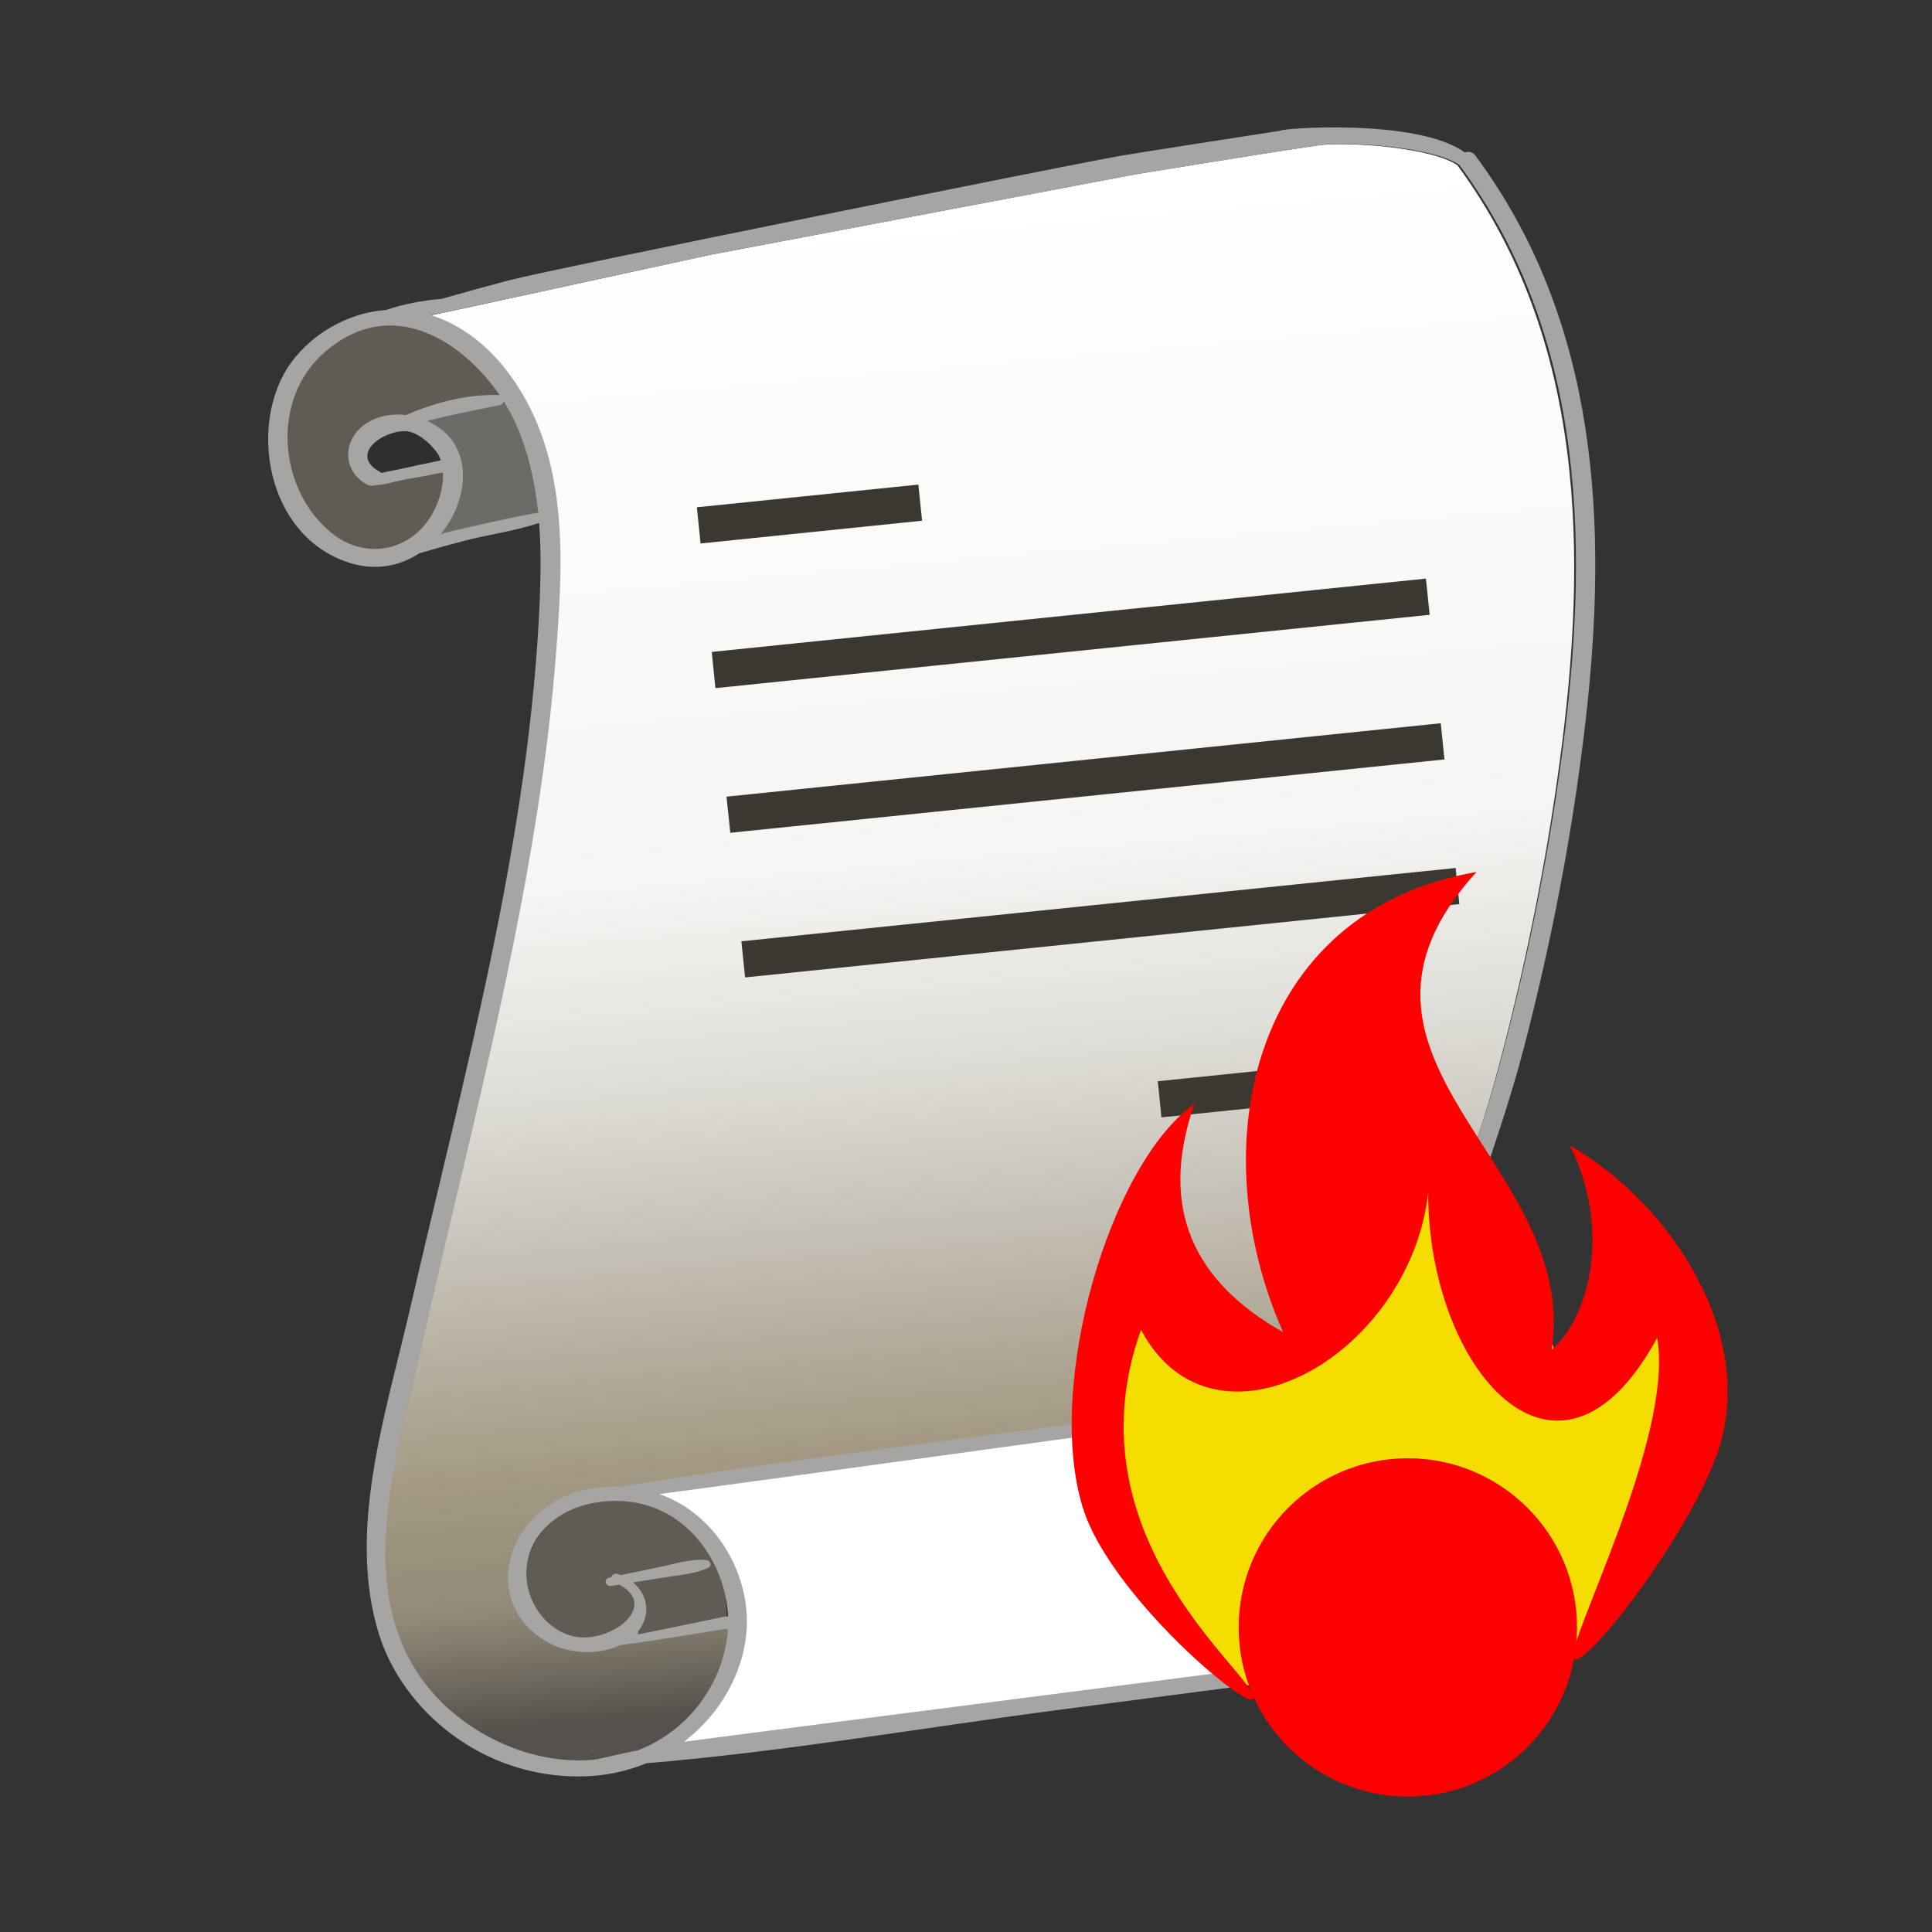 <?xml version="1.0" encoding="UTF-8" standalone="no"?><!DOCTYPE svg PUBLIC "-//W3C//DTD SVG 1.1//EN" "http://www.w3.org/Graphics/SVG/1.1/DTD/svg11.dtd"><svg width="23px" height="23px" version="1.1" xmlns="http://www.w3.org/2000/svg" xmlns:xlink="http://www.w3.org/1999/xlink" xml:space="preserve" style="fill-rule:evenodd;clip-rule:evenodd;stroke-linejoin:round;stroke-miterlimit:1.414;"><rect width="100%" height="100%" fill="#333333" stroke="none"/><rect id="topic.-read.-hot" x="0.2" y="0.5" width="22" height="22" style="fill:none;"/><path d="M7.061,21.028c-0.772,0.07 -1.515,-0.321 -1.939,-0.817c-0.984,-1.147 -0.408,-2.848 -0.116,-4.148c0.311,-1.389 0.66,-2.773 0.957,-4.163c0.295,-1.386 0.54,-2.781 0.642,-4.18c0.082,-1.117 0.139,-2.356 -0.61,-3.317c-0.211,-0.272 -0.514,-0.527 -0.888,-0.644c0.037,-0.004 3.341,-0.724 3.341,-0.724l5.047,-0.956c0,0 1.504,-0.247 2.179,-0.346c0.371,-0.054 1.376,0.025 1.676,0.234c1.536,2.089 1.544,4.663 1.222,7.072c-0.172,1.287 -0.432,2.569 -0.779,3.838c-0.325,1.184 -0.892,2.379 -0.975,3.588c-1.486,0.194 -2.97,0.404 -4.456,0.604c-0.346,0.047 -3.715,0.476 -4.992,0.695c-0.088,-0.004 -0.18,-0.001 -0.276,0.011c-1.073,0.126 -1.382,1.304 -0.485,1.782c0.238,0.127 0.552,0.127 0.808,0.004c0.304,-0.036 0.575,-0.127 0.878,-0.179c0.014,0.001 0.196,-0.006 0.301,-0.027c0.007,-0.001 0.094,-0.025 0.094,-0.019c-0.044,0.581 -0.456,1.324 -1.111,1.579c-0.15,0.027 -0.361,0.081 -0.51,0.112c-0.004,0.001 -0.007,0.001 -0.008,0.001Z" style="fill:url(#_Linear1);"/><path d="M7.041,20.837l0.008,-0.001c0.009,-0.013 -0.014,-0.001 -0.008,0.001Z" style="fill:#e8d29c;"/><path d="M18.012,16.379c0.938,-0.009 1.448,0.998 1.383,1.653c-0.063,0.655 -0.547,1.083 -1.152,1.473c-0.014,0.01 -0.023,0.02 -0.03,0.031c-0.105,0.014 -10.035,1.286 -10.209,1.314c0.451,-0.342 0.73,-0.85 0.768,-1.363c0.048,-0.657 -0.348,-1.471 -1.072,-1.73c0.182,-0.02 10.302,-1.35 10.312,-1.378Z" style="fill:#fff;"/><path d="M8.542,18.576c0.111,0.208 0.1,0.529 0.111,0.746c-0.01,-0.001 -0.021,-0.001 -0.034,0.001c-0.076,0.015 -0.962,0.183 -1.061,0.2c0.008,-0.008 -0.012,-0.105 -0.005,-0.115c0.157,-0.195 0.11,-0.454 -0.066,-0.601c0.131,-0.02 0.281,-0.065 0.411,-0.087c0.173,-0.027 0.327,0.034 0.482,-0.041c0.027,-0.014 0.06,-0.031 0.05,-0.053c-0.009,-0.016 -0.015,0.025 -0.037,0.024c-0.193,-0.017 -0.393,0.051 -0.582,0.089c-0.145,0.03 -0.29,0.061 -0.436,0.092c-0.01,-0.004 -0.02,-0.009 -0.03,-0.013c-0.042,-0.014 -0.075,0.009 -0.084,0.037c-0.009,0.002 -0.018,0.004 -0.027,0.005c-0.069,0.015 0.113,-0.027 0.182,-0.038c0.031,-0.005 -0.008,0.043 0.023,0.038c0.507,0.266 -0.245,0.835 -0.686,0.683c-0.27,-0.094 -0.437,-0.342 -0.485,-0.57c-0.101,-0.471 0.241,-1.031 0.843,-1.113c0.656,-0.088 1.193,0.269 1.431,0.716Z" style="fill:#605c54;"/><path d="M6.064,4.736c-0.414,-0.012 -0.816,0.111 -1.2,0.271c-0.184,-0.021 -0.307,-0.021 -0.465,0.087c-0.301,0.206 -0.301,0.436 0.006,0.607c0.165,0.092 0.074,0.037 0.111,0.026c0.113,-0.005 0.191,-0.063 0.279,-0.078c0.17,-0.03 0.349,-0.028 0.518,-0.062c0.009,0.166 -0.053,0.417 -0.134,0.561c-0.266,0.483 -0.875,0.628 -1.337,0.268c-0.683,-0.534 -0.79,-1.661 -0.071,-2.255c0.888,-0.733 1.825,-0.078 2.293,0.575Z" style="fill:#605c54;"/><path d="M6.225,5.077c0.158,0.346 0.223,0.768 0.166,1.108c-0.085,0.001 -1.211,0.221 -1.293,0.251c0.285,-0.346 0.503,-0.841 0.236,-1.155c-0.067,-0.077 -0.262,-0.199 -0.367,-0.246c0.279,-0.073 0.6,-0.165 0.901,-0.212c0.237,-0.036 0.146,-0.02 0.157,-0.037c0.05,0.08 0.165,0.214 0.2,0.291Z" style="fill:#6d6b66;"/><path d="M5.316,5.48c0.007,0.016 -0.091,0.064 -0.086,0.08c-0.17,0.034 -0.34,0.071 -0.51,0.109c-0.016,0.004 -0.109,0.019 -0.195,0.041c-0.006,-0.006 -0.092,-0.035 -0.102,-0.04c-0.347,-0.19 0.073,-0.567 0.364,-0.578c0.173,-0.006 0.484,0.294 0.529,0.388Z" style="fill:#302f2d;"/><path id="path4771" d="M5.229,5.433c0.007,0.016 0.012,0.032 0.017,0.048c-0.171,0.034 -0.34,0.072 -0.51,0.109c-0.016,0.004 -0.109,0.019 -0.196,0.041c-0.006,-0.006 -0.013,-0.011 -0.022,-0.017c-0.347,-0.189 0.001,-0.472 0.292,-0.482c0.173,-0.006 0.374,0.207 0.419,0.301m0.719,-0.73c-0.379,-0.013 -0.767,0.087 -1.116,0.238c-0.168,-0.02 -0.344,0.008 -0.488,0.111c-0.274,0.195 -0.263,0.559 0.022,0.714c0.036,0.02 0.075,0.021 0.109,0.01c0.104,-0.004 0.253,-0.051 0.334,-0.065c0.155,-0.027 0.31,-0.055 0.464,-0.087c0.009,0.159 -0.04,0.33 -0.112,0.467c-0.241,0.46 -0.796,0.595 -1.219,0.25c-0.626,-0.512 -0.727,-1.588 -0.074,-2.151c0.807,-0.695 1.65,-0.112 2.08,0.513m0.182,0.319c0.158,0.346 0.239,0.713 0.277,1.084c-0.085,0.001 -1.078,0.222 -1.159,0.251c0.285,-0.346 0.368,-0.841 0.102,-1.155c-0.067,-0.077 -0.16,-0.144 -0.265,-0.19c0.279,-0.074 0.563,-0.127 0.862,-0.189c0.024,-0.005 0.043,-0.02 0.055,-0.037c0.049,0.08 0.093,0.159 0.128,0.236m2.356,13.567c0.111,0.208 0.172,0.437 0.182,0.654c-0.009,-0.001 -0.02,-0.001 -0.033,0.001c-0.077,0.015 -0.946,0.197 -1.044,0.214c0.008,-0.008 -0.001,-0.03 0.006,-0.039c0.157,-0.196 0.114,-0.434 -0.061,-0.581c0.13,-0.02 0.26,-0.041 0.391,-0.062c0.173,-0.028 0.351,-0.038 0.506,-0.113c0.027,-0.014 0.032,-0.04 0.021,-0.062c-0.008,-0.015 -0.024,-0.029 -0.046,-0.03c-0.193,-0.017 -0.393,0.052 -0.581,0.09c-0.146,0.029 -0.29,0.06 -0.436,0.091c-0.01,-0.004 -0.02,-0.008 -0.03,-0.013c-0.042,-0.014 -0.076,0.009 -0.085,0.037c-0.008,0.002 -0.018,0.004 -0.026,0.006c-0.069,0.015 -0.042,0.108 0.027,0.098c0.031,-0.005 0.063,-0.01 0.094,-0.015c0.507,0.265 -0.161,0.752 -0.603,0.599c-0.27,-0.093 -0.436,-0.342 -0.485,-0.57c-0.1,-0.471 0.244,-0.931 0.846,-1.012c0.657,-0.089 1.119,0.26 1.357,0.707m9.396,-2.197c0.913,-0.008 1.409,0.969 1.346,1.605c-0.062,0.636 -0.533,1.052 -1.122,1.431c-0.014,0.009 -0.022,0.019 -0.029,0.03c-0.103,0.013 -9.767,1.251 -9.937,1.278c0.439,-0.332 0.711,-0.826 0.748,-1.324c0.047,-0.637 -0.333,-1.375 -1.037,-1.626c0.177,-0.019 10.021,-1.366 10.031,-1.394m-0.509,-14.429c1.535,2.079 1.542,4.643 1.219,7.042c-0.172,1.281 -0.433,2.559 -0.781,3.822c-0.325,1.18 -0.892,2.37 -0.976,3.574c-1.486,0.194 -2.97,0.403 -4.455,0.603c-0.347,0.047 -3.716,0.475 -4.993,0.694c-0.088,-0.003 -0.18,0 -0.276,0.012c-1.073,0.126 -1.462,1.378 -0.565,1.854c0.238,0.126 0.584,0.142 0.839,0.02c0.305,-0.037 0.962,-0.144 1.265,-0.196c0.013,0.002 -0.106,0.021 0,0c0.006,-0.001 0.174,0.353 0.18,0.35c0,0.006 -0.162,-0.344 -0.163,-0.339c-0.044,0.579 -0.417,1.183 -1.072,1.438c-0.151,0.027 -0.361,0.081 -0.51,0.111c-0.026,0.005 0.01,-0.015 0,0c-0.776,0.074 -1.521,-0.316 -1.947,-0.811c-0.983,-1.143 -0.407,-2.837 -0.114,-4.131c0.311,-1.383 0.661,-2.762 0.958,-4.146c0.296,-1.381 0.542,-2.77 0.644,-4.164c0.082,-1.112 0.14,-2.346 -0.608,-3.302c-0.212,-0.271 -0.514,-0.526 -0.888,-0.642c0.037,-0.003 3.341,-0.722 3.341,-0.722l5.048,-0.954c0,0 1.504,-0.247 2.179,-0.346c0.37,-0.054 1.376,0.024 1.675,0.233m1.503,6.619c0.266,-2.312 0.165,-4.746 -1.316,-6.735c-0.032,-0.041 -0.08,-0.047 -0.122,-0.032c-0.563,-0.411 -2.204,-0.287 -2.194,-0.259c0,0 -1.961,0.302 -1.972,0.312c-0.503,0.085 -6.684,1.331 -7.195,1.465c-0.005,0.001 -0.009,0.002 -0.014,0.003c-0.27,0.071 -0.539,0.146 -0.807,0.222c-0.228,0.019 -0.448,0.061 -0.661,0.132c-0.466,0.033 -0.886,0.295 -1.126,0.622c-0.519,0.707 -0.317,2.061 0.684,2.386c0.317,0.103 0.608,0.04 0.839,-0.111c0.175,-0.052 0.351,-0.101 0.528,-0.147c0.296,-0.078 0.612,-0.117 0.898,-0.215c0.024,0.311 0.019,0.626 0.007,0.936c-0.121,2.825 -0.899,5.623 -1.541,8.409c-0.287,1.249 -0.761,2.65 -0.37,3.893c0.279,0.885 1.21,1.701 2.406,1.685c0.282,-0.004 0.543,-0.06 0.775,-0.157c1.657,-0.138 3.325,-0.429 4.968,-0.643c1.836,-0.239 3.674,-0.478 5.511,-0.717c0.067,-0.009 0.098,-0.053 0.099,-0.095c0.791,-0.325 1.249,-1.136 1.186,-1.82c-0.063,-0.663 -0.672,-1.577 -1.63,-1.442c-0.008,0.001 -0.013,0.003 -0.019,0.006c-0.011,-0.002 -0.023,-0.002 -0.036,0c-0.268,0.034 -0.536,0.069 -0.803,0.103c0.245,-1.302 0.82,-2.576 1.159,-3.867c0.342,-1.301 0.594,-2.615 0.746,-3.934" style="fill:#a7a4a4;fill-rule:nonzero;"/><g><path d="M10.933,5.769l-2.637,0.27l0.044,0.431l2.637,-0.271l-0.044,-0.43Z" style="fill:#3b3831;"/><path d="M16.42,12.601l-2.637,0.271l0.044,0.43l2.637,-0.27l-0.044,-0.431Z" style="fill:#3b3831;"/><path d="M17.02,7.319l-8.503,0.873l-0.044,-0.431l8.502,-0.873l0.045,0.431Z" style="fill:#3b3831;"/><path d="M17.196,9.041l-8.502,0.873l-0.045,-0.43l8.503,-0.874l0.044,0.431Z" style="fill:#3b3831;"/><path d="M17.373,10.763l-8.503,0.873l-0.044,-0.43l8.503,-0.873l0.044,0.43Z" style="fill:#3b3831;"/></g><g><path d="M17.009,20.373c-1.033,0.109 -2.195,-0.047 -2.788,-0.864c-0.593,-0.818 -1.814,-3.52 -0.77,-4.042c0.892,-0.445 2.024,0.769 2.024,0.769c0,0 -0.514,-5.135 1.427,-2.602c1.94,2.534 1.563,2.48 1.563,2.48l1.294,-0.862l0.485,0.7l-0.054,1.456c0,0 -0.65,0.888 -0.821,1.402c-0.25,0.751 -1.327,1.454 -2.36,1.563Z" style="fill:#f6dd00;"/><path id="arson" d="M17.574,10.381c-2.696,0.468 -3.273,3.289 -2.299,5.478c-1.044,-0.589 -1.495,-1.455 -1.056,-2.717c-1.008,0.712 -1.778,3.34 -1.33,4.801c0.344,1.126 2.278,2.688 2.01,2.199c-0.227,-0.414 -2.145,-1.999 -1.316,-4.311c0.865,1.625 3.194,0.322 3.419,-1.631c-0.001,2.097 1.547,3.9 2.726,1.726c0.21,1.185 -1.111,3.673 -0.993,3.819c0.117,0.145 1.326,-1.401 1.697,-2.409c0.512,-1.387 -0.509,-2.99 -1.744,-3.701c0.466,0.918 0.284,1.986 -0.214,2.432c0.327,-2.246 -2.917,-3.462 -0.9,-5.683l0,-0.002l0,-0.001Z" style="fill:#f00;"/><circle cx="16.76" cy="19.374" r="2.014" style="fill:#f00;"/></g><defs><linearGradient id="_Linear1" x1="0" y1="0" x2="1" y2="0" gradientUnits="userSpaceOnUse" gradientTransform="matrix(-1.422,-17.483,21.37,-1.889,13.613,19.867)"><stop offset="0%" style="stop-color:#55524d;stop-opacity:1"/><stop offset="8%" style="stop-color:#928a77;stop-opacity:1"/><stop offset="17%" style="stop-color:#a49a83;stop-opacity:1"/><stop offset="31%" style="stop-color:#c4bfb5;stop-opacity:1"/><stop offset="42%" style="stop-color:#dedcd6;stop-opacity:1"/><stop offset="56%" style="stop-color:#f6f5f3;stop-opacity:1"/><stop offset="100%" style="stop-color:#fff;stop-opacity:1"/></linearGradient></defs></svg>